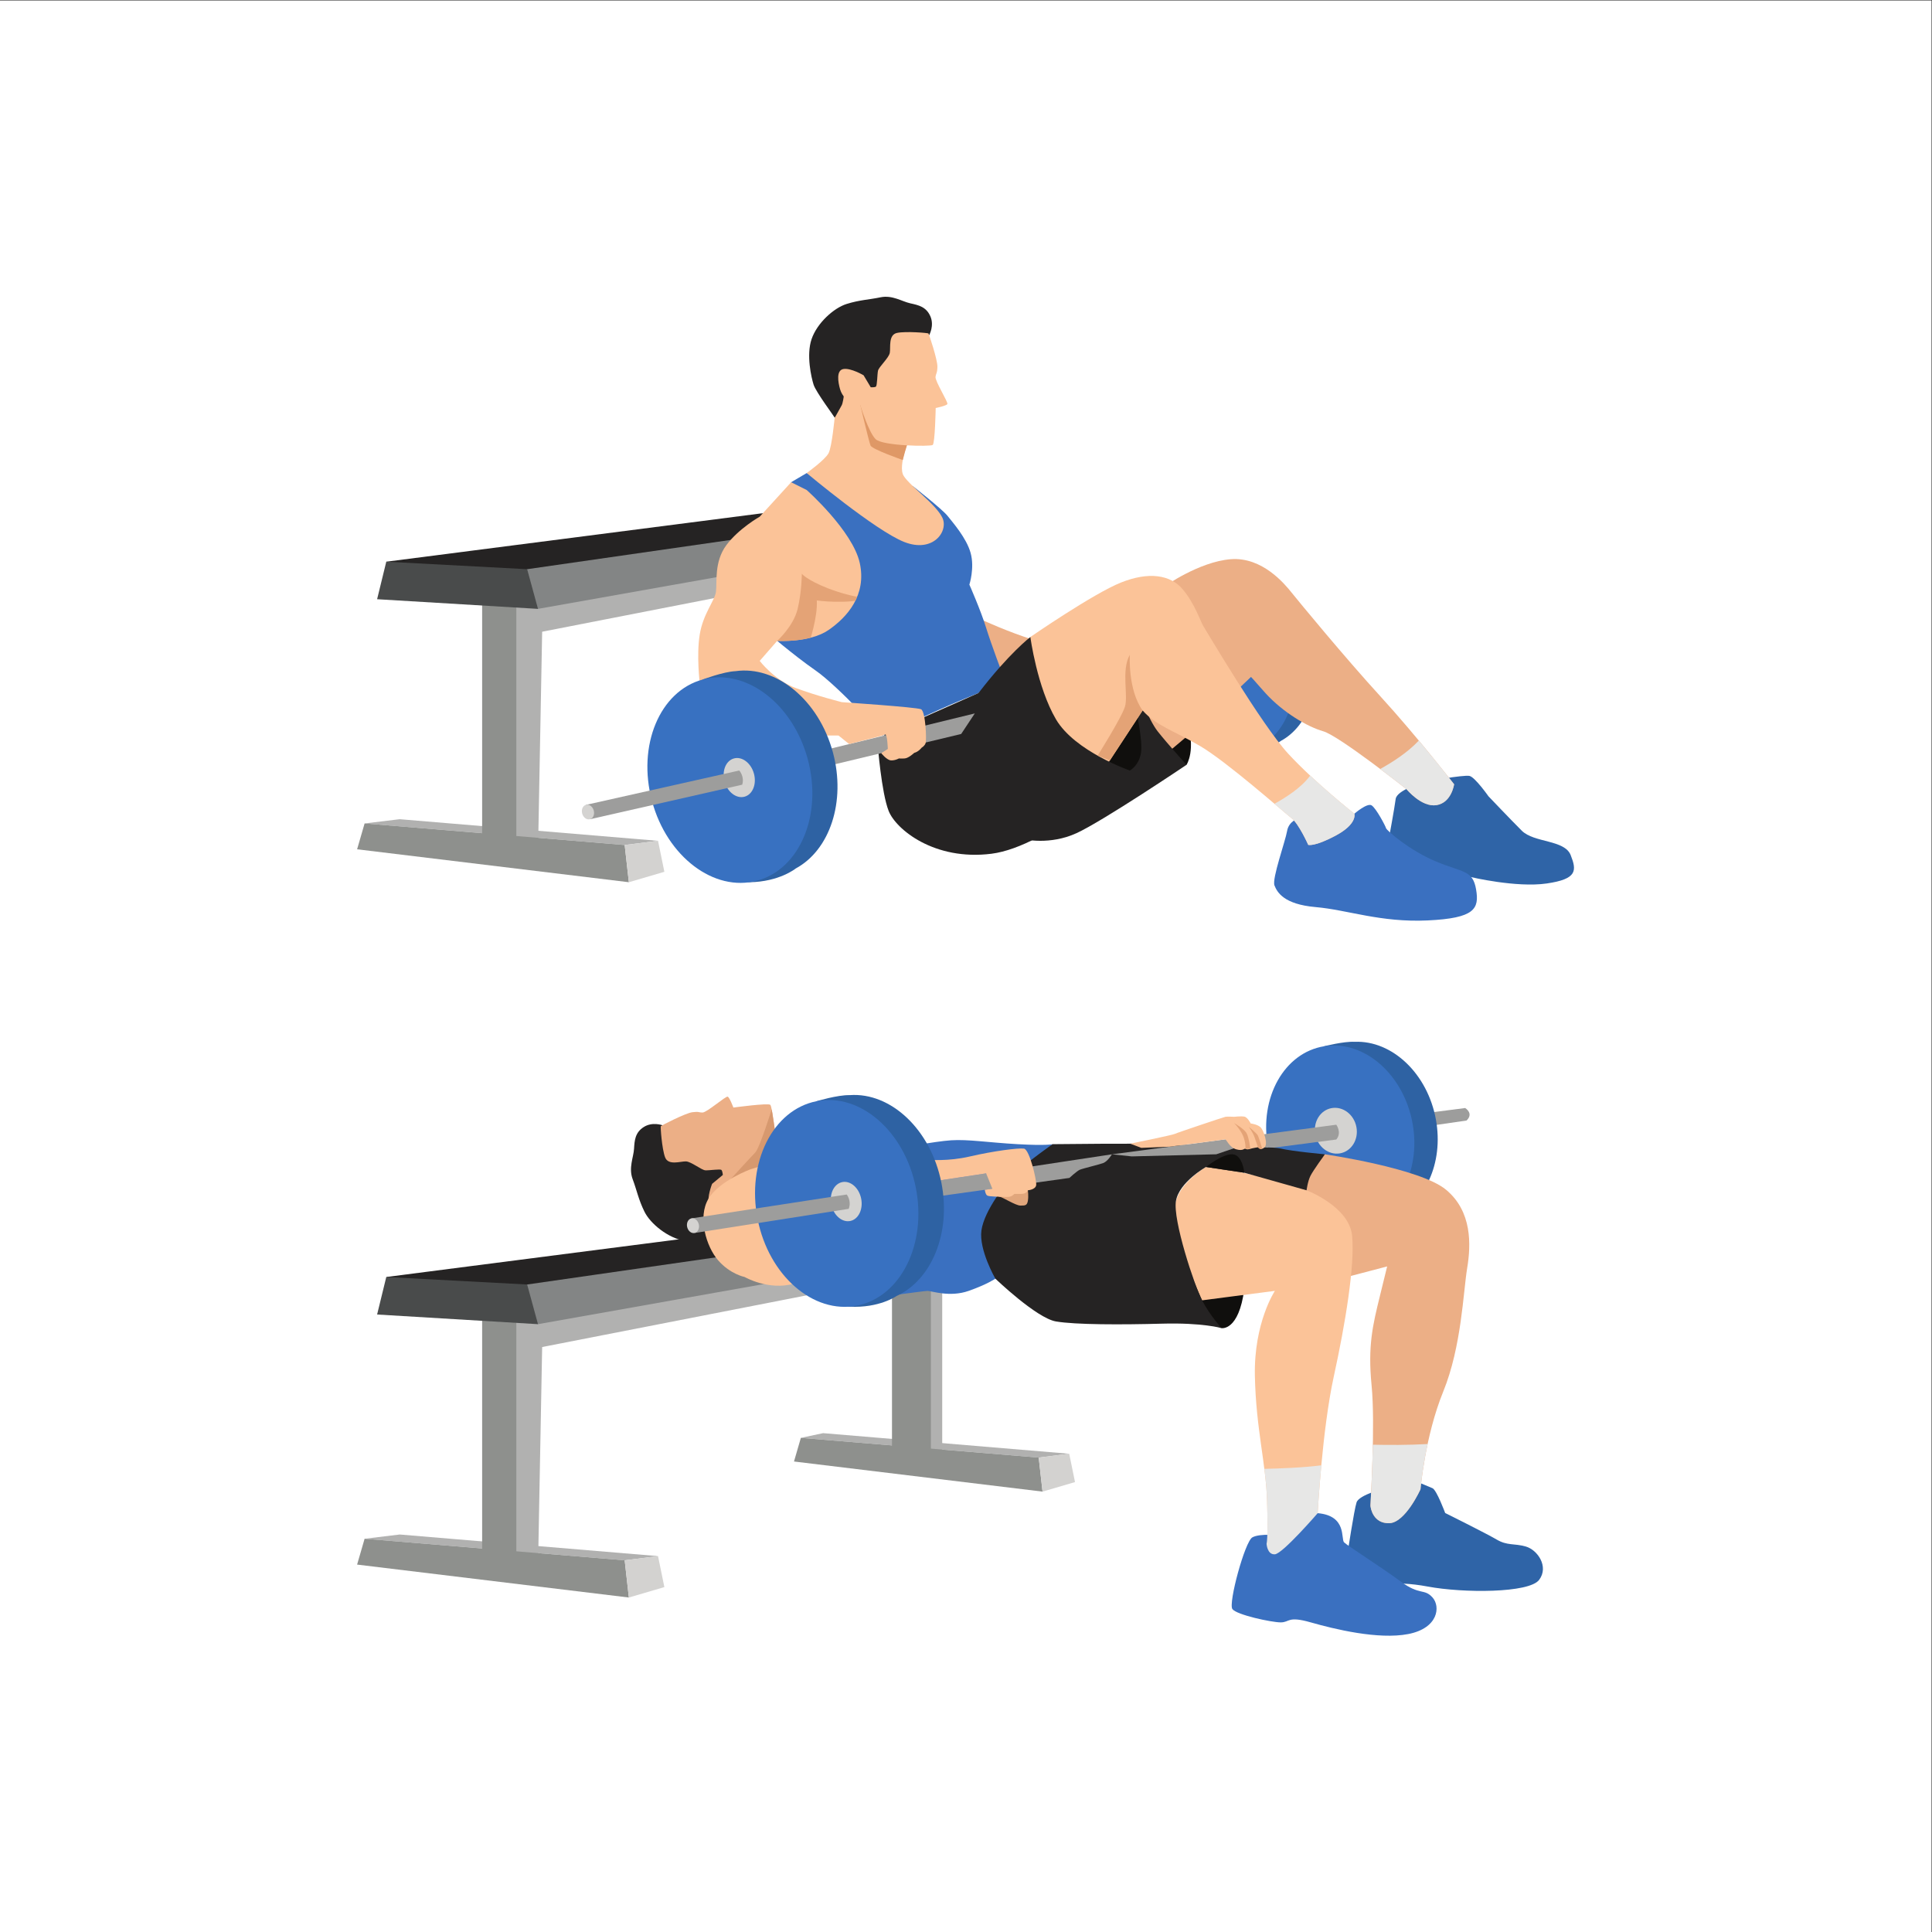 <?xml version="1.0" encoding="UTF-8" standalone="no"?>
<svg
   xmlns:dc="http://purl.org/dc/elements/1.1/"
   xmlns:cc="http://creativecommons.org/ns#"
   xmlns:rdf="http://www.w3.org/1999/02/22-rdf-syntax-ns#"
   xmlns:svg="http://www.w3.org/2000/svg"
   xmlns="http://www.w3.org/2000/svg"
   viewBox="0 0 2666.667 2666.667"
   height="2666.667"
   width="2666.667"
   xml:space="preserve"
   id="svg2"
   version="1.1"><rect x="0" y="0" width="2666.667" height="2666.667" fill="#333333" stroke="none"/><defs
     id="defs6"><clipPath
       id="clipPath104"
       clipPathUnits="userSpaceOnUse"><path
         id="path102"
         d="m 8352.88,14931.1 c 0,0 476.17,-422.9 549.54,-755.2 73.37,-332.3 -129.48,-561.1 -323.68,-694.8 -194.21,-133.8 -531.26,-111.9 -531.26,-111.9 l -181.02,-207.5 c 0,0 151.23,-198.5 371.33,-280.5 220.11,-82 479.05,-146.8 479.05,-146.8 l -34.53,-345.2 h -371.15 l -1065.99,548.1 c 0,0 -34.53,280.5 0,496.3 34.53,215.8 155.37,349.6 168.32,444.5 12.95,95 -21.58,309 107.89,482.5 129.47,173.5 345.08,294.3 345.08,294.3 l 325.3,356.8 z" /></clipPath></defs><g
     transform="matrix(1.333,0,0,-1.333,0,2666.667)"
     id="g10"><g
       transform="scale(0.1)"
       id="g12"><g
         transform="scale(1.227)"
         id="g14"><path
           id="path16"
           style="fill:#ffffff;fill-opacity:1;fill-rule:nonzero;stroke:none"
           d="M 16300,0 H 0 V 16300 H 16300 V 0" /></g><path
         id="path18"
         style="fill:#b1b1b0;fill-opacity:1;fill-rule:nonzero;stroke:none"
         d="m 3775.32,11478.6 363.47,43.9 2674.81,-223.8 -345.26,-43.4 -2693.02,223.3" /><path
         id="path20"
         style="fill:#b1b1b0;fill-opacity:1;fill-rule:nonzero;stroke:none"
         d="m 5570.66,11174.3 43.16,2289.5 2209.66,431.6 c 0,0 77.17,404.5 -211.72,418 -288.9,13.5 -1596.58,-230.8 -1859.84,-271.8 -263.25,-41 -483.36,-4.5 -509.25,-97 -25.9,-92.4 -73.37,-636.4 -73.37,-636.4 V 11154 l 401.36,20.3" /><path
         id="path22"
         style="fill:#8e908d;fill-opacity:1;fill-rule:nonzero;stroke:none"
         d="m 5346.25,11081.5 h -353.9 v 2813.9 h 353.9 v -2813.9" /><path
         id="path24"
         style="fill:#252323;fill-opacity:1;fill-rule:nonzero;stroke:none"
         d="m 3999.74,14188.8 4220.79,543.8 -354.07,-372 c 0,0 -1975.64,-371.9 -2295.8,-361.7 -320.15,10.3 -983.99,-26.3 -1096.19,-0.2 -112.21,26.1 -474.73,190.1 -474.73,190.1" /><path
         id="path26"
         style="fill:#838585;fill-opacity:1;fill-rule:nonzero;stroke:none"
         d="m 5104.57,13944.6 c 25.89,2.6 353.89,166.6 353.89,166.6 l 2459.97,353.8 -302.1,-401.3 -2045.67,-363.3 -466.09,244.2" /><path
         id="path28"
         style="fill:#494b4b;fill-opacity:1;fill-rule:nonzero;stroke:none"
         d="m 3999.74,14188.8 -94.95,-388.4 1665.87,-100 -112.2,410.8 -1458.72,77.6" /><path
         id="path30"
         style="fill:#8e908d;fill-opacity:1;fill-rule:nonzero;stroke:none"
         d="m 3775.32,11478.6 -77.69,-267.6 2813.87,-341 -43.16,385.3 -2693.02,223.3" /><path
         id="path32"
         style="fill:#d3d2d0;fill-opacity:1;fill-rule:nonzero;stroke:none"
         d="m 6468.34,11255.3 345.26,43.4 65.63,-320.8 -367.73,-107.9 -43.16,385.3" /><g
         transform="scale(1.002)"
         id="g34"><path
           id="path36"
           style="fill:#2f64a7;fill-opacity:1;fill-rule:nonzero;stroke:none"
           d="m 14715.4,11886 c -23,-11.5 -281.4,-86.1 -292.8,-178 -11.5,-91.8 -68.9,-401.8 -68.9,-401.8 0,0 224.2,-310.1 287.3,-344.5 62.9,-34.5 554.6,-59.2 554.6,-59.2 0,0 472.8,-113.1 788.6,-67.1 315.8,45.9 310.1,133.2 246.9,293.4 -63.2,160.1 -378.9,125.7 -505.2,252 -126.3,126.3 -344.5,355.9 -344.5,355.9 0,0 -137.8,196.1 -195.2,210 -57.4,14 -470.8,-60.7 -470.8,-60.7" /></g><path
         id="path38"
         style="fill:#3a70c0;fill-opacity:1;fill-rule:nonzero;stroke:none"
         d="m 13448.3,11533.2 c 0,0 -103.5,-28.8 -120.8,-132.3 -17.3,-103.6 -158.4,-494.9 -131,-564 27.4,-69 94.6,-195.6 426.4,-224.4 331.8,-28.7 671.3,-161.1 1160.4,-138.1 489.2,23 535.2,120.9 500.7,322.3 -34.6,201.4 -138.1,172.6 -414.4,287.7 -276.2,115.1 -512.1,322.2 -517.8,345.2 -5.8,23.1 -103.6,208.1 -149.7,236.4 -46,28.3 -178.3,-86.7 -178.3,-86.7 l -575.5,-46.1" /><path
         id="path40"
         style="fill:#2e62a3;fill-opacity:1;fill-rule:nonzero;stroke:none"
         d="m 13583.1,13335.8 c -121.8,451.3 -488.3,750.2 -840.5,700.3 -0.1,0 -0.2,0.1 -0.3,0.1 -104.7,-4.8 -282.5,-72 -282.5,-72 l -324.7,-514.6 c 0,0 24.1,-62.8 64.3,-160.1 -1.9,-102.3 10.6,-209 39.5,-316.3 74.1,-274.5 238.8,-492.5 435.6,-610.1 69.2,-91.2 135.1,-149.3 190.7,-148.5 255.2,3.6 396.3,117.8 396.3,117.8 0,0 0.2,0.2 0.3,0.4 293.9,158 436.3,576.6 321.3,1003" /><path
         id="path42"
         style="fill:#3871c1;fill-opacity:1;fill-rule:nonzero;stroke:none"
         d="m 13366.1,13277.2 c 129.3,-479.5 -66.7,-949.4 -437.9,-1049.5 -371.1,-100.2 -776.9,207.4 -906.3,686.9 -129.3,479.6 66.7,949.5 437.9,1049.6 371.1,100.2 776.9,-207.4 906.3,-687" /><path
         id="path44"
         style="fill:#100f0d;fill-opacity:1;fill-rule:nonzero;stroke:none"
         d="m 12286,12085.6 c 0,0 103.5,152.5 0,471.9 -103.6,319.4 -467.8,504.4 -467.8,504.4 0,0 -411.1,-158.5 -385.4,-444 25.7,-285.5 115.1,-405.7 143.2,-440.2 28.1,-34.5 710,-92.1 710,-92.1" /><path
         id="path46"
         style="fill:#ecaf86;fill-opacity:1;fill-rule:nonzero;stroke:none"
         d="m 13196.5,13225 -798.3,-753.8 -345.7,590.7 466.5,624 c 0,0 284.8,242.5 440.2,62 155.4,-180.5 237.3,-522.9 237.3,-522.9" /><path
         id="path48"
         style="fill:#ecaf86;fill-opacity:1;fill-rule:nonzero;stroke:none"
         d="m 12070.2,12195 328,276.2 -328,319.3 -252,-30.2 c 0,0 -171.6,-141.5 -88.9,-267.5 82.6,-126 340.9,-297.8 340.9,-297.8" /><path
         id="path50"
         style="fill:#252323;fill-opacity:1;fill-rule:nonzero;stroke:none"
         d="m 10444.6,11533.2 c 17.2,-11.5 161.1,-218.6 161.1,-218.6 0,0 264.7,-63.3 540.9,63.3 276.2,126.5 1139.4,707.7 1139.4,707.7 0,0 -201.4,222.8 -299.3,347.3 -97.8,124.6 -212.9,441.1 -212.9,441.1 0,0 -218.6,-189.9 -500.6,-356.8 -282,-166.9 -552.4,-454.6 -627.2,-581.2 -74.8,-126.6 -201.4,-402.8 -201.4,-402.8" /><path
         id="path52"
         style="fill:#ecaf86;fill-opacity:1;fill-rule:nonzero;stroke:none"
         d="m 12052.5,13929.9 c 0,0 362.9,258.9 690.9,284.8 328,25.9 561.1,-258.9 630.1,-345.2 69.1,-86.3 552.4,-673.3 923.6,-1079 371.2,-405.6 759.6,-906.3 759.6,-906.3 0,0 -25.9,-189.9 -181.3,-215.8 -155.4,-25.8 -310.7,164 -310.7,164 0,0 -699.2,553.6 -863.2,600.5 -164,46.9 -414.3,193.6 -595.6,392.2 -181.2,198.5 -276.2,353.3 -612.8,483.1 -336.6,129.7 -440.6,621.7 -440.6,621.7" /><path
         id="path54"
         style="fill:#ecaf86;fill-opacity:1;fill-rule:nonzero;stroke:none"
         d="m 9955.46,13685.9 c 0,0 664.64,-334.8 1061.64,-377.7 397.1,-42.9 189.9,-595.3 -250.3,-573.8 -440.2,21.6 -1004.4,132.8 -994.19,327.5 10.22,194.7 182.85,624 182.85,624" /><path
         id="path56"
         style="fill:#100f0d;fill-opacity:1;fill-rule:nonzero;stroke:none"
         d="m 11699,12026.7 c 0,0 92.1,47.4 115.1,179.8 23,132.3 -57.5,477.6 -57.5,477.6 0,0 -351.1,-225.9 -391.3,-328.7 -40.3,-102.9 -34.6,-126.4 -23.1,-224 11.6,-97.6 97.9,-212.6 115.1,-183.9 17.3,28.8 241.7,79.2 241.7,79.2" /><path
         id="path58"
         style="fill:#3a70c0;fill-opacity:1;fill-rule:nonzero;stroke:none"
         d="m 8485.23,15080.8 -132.35,25.9 -161.12,-95 c 0,0 -320.8,-961 -325.12,-973.9 -4.32,-13 69.05,-574 69.05,-574 0,0 267.58,-233.1 509.26,-401.4 241.68,-168.3 694.84,-673.2 694.84,-673.2 0,0 595.57,276.2 794.09,358.2 198.52,82 198.52,82 198.52,82 l 250.3,189.9 c 0,0 -116.5,306.4 -172.6,487.6 -56.1,181.3 -172.6,444.6 -172.6,444.6 0,0 56.1,172.6 12.9,328 -43.2,155.3 -184.72,315 -239.09,384.1 -54.38,69 -359.1,307.7 -359.1,307.7 l -966.98,109.5" /><path
         id="path60"
         style="fill:#fbc398;fill-opacity:1;fill-rule:nonzero;stroke:none"
         d="m 10669,13409.1 c 0,0 650.2,448.9 938,564 287.7,115 512.1,80.5 638.7,-69.1 126.6,-149.6 189.9,-345.3 212.9,-379.8 23,-34.5 604.2,-1024.3 880.4,-1323.5 276.2,-299.2 684.8,-621.4 684.8,-621.4 0,0 34.5,-103.6 -189.9,-224.5 -224.4,-120.8 -287.7,-97.8 -287.7,-97.8 0,0 -97.9,218.6 -172.7,276.2 -74.8,57.6 -673.2,587.6 -949.4,748.4 -276.2,160.8 -452.5,209.1 -592.7,366.8 l -425.9,-649.1 c 0,0 -794,23 -840.1,247.5 -46,224.4 0,719.2 0,719.2 l 103.6,443.1" /><path
         id="path62"
         style="fill:#252323;fill-opacity:1;fill-rule:nonzero;stroke:none"
         d="m 9088.52,12292.8 c 0,0 38.32,-494.9 113.12,-684.8 74.81,-189.9 471.86,-517.9 1064.56,-443.1 592.7,74.9 1432.8,861.8 1432.8,861.8 0,0 -569.7,197 -765.3,530.8 -195.7,333.7 -264.7,851.6 -264.7,851.6 0,0 -221.5,-169.7 -536.6,-579.7 l -968.64,-429.1 -75.24,-107.5" /><path
         id="path64"
         style="fill:#fbc398;fill-opacity:1;fill-rule:nonzero;stroke:none"
         d="m 8642.54,15680.7 c 0,0 -27.84,-297.8 -62.36,-366.9 -34.53,-69 -227.3,-207.1 -227.3,-207.1 0,0 710.66,-595.6 1009.88,-713.6 299.23,-117.9 463.23,112.2 394.17,253.2 -69.05,141 -333.75,325.1 -399.92,431.6 -66.18,106.4 71.93,417.2 71.93,417.2 0,0 -359.65,552.4 -466.1,538 -106.46,-14.4 -302.1,-2.9 -322.24,-34.5 -20.15,-31.7 1.94,-317.9 1.94,-317.9" /><path
         id="path66"
         style="fill:#9d9d9c;fill-opacity:1;fill-rule:nonzero;stroke:none"
         d="m 8588.61,12250.5 1504.99,367.4 -141.02,-212.9 -1332.13,-319.4 -31.84,164.9" /><path
         id="path68"
         style="fill:#fbc398;fill-opacity:1;fill-rule:nonzero;stroke:none"
         d="m 8352.88,14931.1 c 0,0 476.17,-422.9 549.54,-755.2 73.37,-332.3 -129.48,-561.1 -323.68,-694.8 -194.21,-133.8 -531.26,-111.9 -531.26,-111.9 l -181.02,-207.5 c 0,0 151.23,-198.5 371.33,-280.5 220.11,-82 479.05,-146.8 479.05,-146.8 l -34.53,-345.2 h -371.15 l -1065.99,548.1 c 0,0 -34.53,280.5 0,496.3 34.53,215.8 155.37,349.6 168.32,444.5 12.95,95 -21.58,309 107.89,482.5 129.47,173.5 345.08,294.3 345.08,294.3 l 325.3,356.8 161.12,-80.6" /><path
         id="path70"
         style="fill:#fbc398;fill-opacity:1;fill-rule:nonzero;stroke:none"
         d="m 8716.84,12734.4 c 0,0 772.52,-51.8 819.99,-73.3 47.48,-21.6 58.98,-319.4 47.48,-351 -11.51,-31.7 -40.29,-46.1 -40.29,-46.1 0,0 -31.64,-43.1 -77.68,-54.6 0,0 -57.54,-54.7 -97.82,-57.6 -40.28,-2.9 -60.42,0 -60.42,0 0,0 -40.28,-23 -83.44,-20.1 -43.16,2.9 -100.08,74.8 -100.08,74.8 l 68.43,43.1 c 0,0 -5.27,161.8 -29.25,150.7 -23.97,-11.1 -23.97,-11.1 -23.97,-11.1 l -346.77,-88.8 -110.71,88.8 c 0,0 -113.64,153.9 -90.63,199.9 23.02,46.1 125.16,145.3 125.16,145.3" /><path
         id="path72"
         style="fill:#2e62a3;fill-opacity:1;fill-rule:nonzero;stroke:none"
         d="m 8624.15,12215.2 c -146.05,541.4 -585.81,900 -1008.27,840.2 -0.14,0 -0.31,0 -0.45,0 -125.64,-5.7 -338.92,-86.3 -338.92,-86.3 l -389.54,-617.3 c 0,0 28.93,-75.5 77.17,-192.1 -2.35,-122.8 12.7,-250.8 47.42,-379.5 88.84,-329.3 286.4,-590.8 522.56,-731.9 82.99,-109.5 162.1,-179.2 228.73,-178.3 306.21,4.4 475.53,141.4 475.53,141.4 0,0 0.15,0.2 0.34,0.5 352.6,189.5 523.43,691.7 385.43,1203.3" /><path
         id="path74"
         style="fill:#3871c1;fill-opacity:1;fill-rule:nonzero;stroke:none"
         d="m 8363.81,12144.9 c 155.19,-575.3 -79.99,-1139 -525.29,-1259.2 -445.3,-120.1 -932.1,248.9 -1087.3,824.2 -155.19,575.4 79.98,1139.1 525.29,1259.2 445.3,120.2 932.1,-248.8 1087.3,-824.2" /><path
         id="path76"
         style="fill:#d4d3d1;fill-opacity:1;fill-rule:nonzero;stroke:none"
         d="m 7806.2,11996.3 c 30.73,-109.4 -12.25,-217.1 -96,-240.6 -83.75,-23.5 -176.56,46 -207.29,155.3 -30.73,109.3 12.25,217 96,240.5 83.75,23.6 176.56,-45.9 207.29,-155.2" /><path
         id="path78"
         style="fill:#9d9d9c;fill-opacity:1;fill-rule:nonzero;stroke:none"
         d="m 6066.32,11670.8 1588.24,355.9 c 0,0 56.71,-60.5 30.82,-146.8 l -1575.18,-357.4 -43.88,148.3" /><path
         id="path80"
         style="fill:#d4d3d1;fill-opacity:1;fill-rule:nonzero;stroke:none"
         d="m 6147.58,11614.2 c 12.11,-41 -4.63,-82 -37.38,-91.7 -32.76,-9.7 -69.15,15.6 -81.26,56.6 -12.11,40.9 4.62,82 37.38,91.7 32.76,9.7 69.14,-15.7 81.26,-56.6" /><path
         id="path82"
         style="fill:#e4a376;fill-opacity:1;fill-rule:nonzero;stroke:none"
         d="m 11699,13225 c 0,0 -23,-361.1 132.4,-576.6 l -339.2,-517 -126.9,49.1 c 0,0 243.1,385.5 281.9,503.6 38.9,118.1 -40.2,379.8 51.8,540.9" /><path
         id="path84"
         style="fill:#e7e7e6;fill-opacity:1;fill-rule:nonzero;stroke:none"
         d="m 14023.8,11579.3 c 0,0 -227.4,179.3 -457.5,394.6 -95.8,-130.5 -259.9,-230.6 -369.8,-291.6 89.3,-75.7 155.3,-132.4 177,-149.1 74.8,-57.6 172.7,-276.2 172.7,-276.2 0,0 63.3,-23 287.7,97.8 224.4,120.9 189.9,224.5 189.9,224.5" /><path
         id="path86"
         style="fill:#e7e7e6;fill-opacity:1;fill-rule:nonzero;stroke:none"
         d="m 14691.2,12336.7 c -119.1,-128.1 -289.9,-233.7 -399.5,-294 152.5,-114.9 273,-210.3 273,-210.3 0,0 155.3,-189.8 310.7,-164 155.4,25.9 181.3,215.8 181.3,215.8 0,0 -156.4,201.6 -365.5,452.5" /><path
         id="path88"
         style="fill:#df9866;fill-opacity:1;fill-rule:nonzero;stroke:none"
         d="m 8906.49,15818.9 c 0,0 90.84,-388.8 107.68,-427.7 16.84,-38.8 333.6,-149.5 333.6,-149.5 0,0 38.13,151 67.74,221.2 29.62,70.2 -287.7,480.6 -290.93,491.9 -3.21,11.3 -218.09,-135.9 -218.09,-135.9" /><g
         transform="scale(1.04)"
         id="g90"><path
           id="path92"
           style="fill:#252323;fill-opacity:1;fill-rule:nonzero;stroke:none"
           d="m 8438.46,15321.9 c 0.74,-9.4 -37.35,-30.7 -37.35,-30.7 0,0 -9.54,-71.4 -21.23,-91.3 -11.69,-19.8 -69.25,-127.8 -69.69,-122.2 -0.44,5.7 -186.94,255.4 -209.66,327.5 -22.71,72.1 -74.23,294 -20.47,453.2 53.77,159.2 219.88,310.5 349.25,350.9 129.38,40.5 220.16,42 337.54,66.3 117.39,24.4 213.49,-41.9 296.34,-60 82.85,-18.1 158.02,-34.9 199.45,-128.2 41.41,-93.4 -10.56,-186.5 -10.56,-186.5 l -415.23,-628.4 c 0,0 -194.43,-96.1 -211.46,-72.2 -17.03,23.9 -186.93,121.6 -186.93,121.6" /></g><g
         transform="scale(1.017)"
         id="g94"><path
           id="path96"
           style="fill:#fbc398;fill-opacity:1;fill-rule:nonzero;stroke:none"
           d="m 8792.55,15849.7 c 0,0 -127.24,75.2 -203.81,64 -76.58,-11.2 -56.63,-133.5 -35.39,-206.7 21.24,-73.2 82.12,-125.2 114.12,-138.2 32,-12.9 89.06,-16.2 89.06,-16.2 0,0 86.93,-284.9 159.49,-354.1 72.55,-69.1 556.47,-75.6 580.28,-58.3 23.8,17.4 30.46,376.1 30.46,376.1 0,0 108.62,22.1 118.81,40.3 10.19,18.3 -126.82,234 -120.52,277.1 6.3,43.1 16.96,30.4 19.07,102.2 2.1,71.8 -86.27,334 -90.57,339.5 -4.31,5.4 -228.48,24.6 -319.93,5.8 -91.46,-18.8 -64.12,-150.3 -74.27,-203.3 -10.14,-53.1 -111.55,-142.4 -120.06,-181.8 -8.53,-39.4 -7.3,-153.5 -22.1,-162.4 -14.78,-8.9 -51.8,-6 -51.8,-6 l -72.84,122" /></g><g
         id="g98"><g
           clip-path="url(#clipPath104)"
           id="g100"><path
             id="path106"
             style="fill:#e4a376;fill-opacity:1;fill-rule:nonzero;stroke:none"
             d="m 8980.1,13809.1 c 0,0 -185.58,17.2 -405.68,103.5 -220.1,86.3 -271.89,151.1 -271.89,151.1 0,0 0,-182.7 -43.16,-363.3 -43.15,-180.5 -211.89,-331.2 -211.89,-331.2 0,0 190.31,-56.5 203.26,-60.8 12.95,-4.3 129.47,47.5 129.47,47.5 0,0 86.79,251.3 77.69,431.6 0,0 306.41,-43.2 522.2,21.6" /></g></g><path
         id="path108"
         style="fill:#9d9d9c;fill-opacity:1;fill-rule:nonzero;stroke:none"
         d="m 13836.7,8359 1334.5,172.9 c 0,0 92.3,-54.6 14.2,-129.5 l -1431.6,-207.4 82.9,164" /><path
         id="path110"
         style="fill:#2e62a3;fill-opacity:1;fill-rule:nonzero;stroke:none"
         d="m 14868.6,8410.7 c -86.3,478 -454.1,823.1 -842,806.9 -0.1,0 -0.3,0.1 -0.4,0.1 -114.3,5.5 -314.4,-46 -314.4,-46 L 13306.3,8673 c 0,0 19.8,-67.3 53.6,-171.7 -12.6,-105.4 -9.9,-216.9 10.6,-330.5 52.5,-290.7 209.2,-532.1 411.1,-673.2 65.9,-101.1 131.6,-167.6 192.1,-172.4 277.8,-21.8 442.8,82 442.8,82 0,0 0.2,0.2 0.4,0.5 335.6,133.6 533.1,551.4 451.7,1003" /><path
         id="path112"
         style="fill:#3871c1;fill-opacity:1;fill-rule:nonzero;stroke:none"
         d="m 14626.7,8372 c 91.6,-507.9 -169.5,-973.3 -583.1,-1039.6 -413.7,-66.2 -823.3,291.8 -914.9,799.7 -91.6,507.9 169.4,973.3 583.1,1039.6 413.7,66.2 823.3,-291.8 914.9,-799.7" /><path
         id="path114"
         style="fill:#d4d3d1;fill-opacity:1;fill-rule:nonzero;stroke:none"
         d="m 14045.1,8334.6 c 24.2,-129.3 -51.5,-251.1 -169.1,-271.9 -117.6,-20.9 -232.5,67.1 -256.6,196.4 -24.2,129.3 51.5,251.1 169.1,272 117.6,20.8 232.5,-67.1 256.6,-196.5" /><path
         id="path116"
         style="fill:#b1b1b0;fill-opacity:1;fill-rule:nonzero;stroke:none"
         d="m 9756.23,4923.7 h -402.81 v 2134.7 h 402.81 V 4923.7" /><path
         id="path118"
         style="fill:#b1b1b0;fill-opacity:1;fill-rule:nonzero;stroke:none"
         d="m 11071.2,4952.1 -2548.57,213.3 -230.13,-48.9 2462.9,-204.2 315.8,39.8" /><path
         id="path120"
         style="fill:#8e908d;fill-opacity:1;fill-rule:nonzero;stroke:none"
         d="m 8292.5,5116.5 -71.05,-244.7 2573.45,-311.8 -39.5,352.3 -2462.9,204.2" /><path
         id="path122"
         style="fill:#d3d2d0;fill-opacity:1;fill-rule:nonzero;stroke:none"
         d="m 10755.4,4912.3 315.8,39.8 60,-293.4 -336.3,-98.7 -39.5,352.3" /><path
         id="path124"
         style="fill:#8e908d;fill-opacity:1;fill-rule:nonzero;stroke:none"
         d="m 9638.97,4923.7 h -402.8 v 2134.7 h 402.8 V 4923.7" /><path
         id="path126"
         style="fill:#252323;fill-opacity:1;fill-rule:nonzero;stroke:none"
         d="M 3999.74,6782.2 8220.53,7326 7866.46,6954 c 0,0 -1975.64,-371.9 -2295.8,-361.7 -320.15,10.3 -983.99,-26.3 -1096.19,-0.2 -112.21,26.1 -474.73,190.1 -474.73,190.1" /><path
         id="path128"
         style="fill:#b1b1b0;fill-opacity:1;fill-rule:nonzero;stroke:none"
         d="m 5570.66,3767.7 43.16,2289.5 3426.79,669.3 c 0,0 -1139.96,166.8 -1428.85,180.3 -288.9,13.5 -1596.58,-230.9 -1859.84,-271.8 -263.25,-41.1 -483.36,-4.5 -509.25,-97 -25.9,-92.4 -73.37,-636.4 -73.37,-636.4 V 3747.4 l 401.36,20.3" /><path
         id="path130"
         style="fill:#838585;fill-opacity:1;fill-rule:nonzero;stroke:none"
         d="m 5104.57,6538 c 25.89,2.5 353.89,166.6 353.89,166.6 l 2459.97,353.8 545.52,-250.8 -2893.29,-513.8 -466.09,244.2" /><path
         id="path132"
         style="fill:#b1b1b0;fill-opacity:1;fill-rule:nonzero;stroke:none"
         d="m 3775.32,4071.9 363.47,44 2674.81,-223.8 -345.26,-43.4 -2693.02,223.2" /><path
         id="path134"
         style="fill:#8e908d;fill-opacity:1;fill-rule:nonzero;stroke:none"
         d="m 5346.25,3674.9 h -353.9 v 2813.9 h 353.9 V 3674.9" /><path
         id="path136"
         style="fill:#494b4b;fill-opacity:1;fill-rule:nonzero;stroke:none"
         d="m 3999.74,6782.2 -94.95,-388.4 1665.87,-100 -112.2,410.8 -1458.72,77.6" /><path
         id="path138"
         style="fill:#8e908d;fill-opacity:1;fill-rule:nonzero;stroke:none"
         d="m 3775.32,4071.9 -77.69,-267.5 2813.87,-341 -43.16,385.3 -2693.02,223.2" /><path
         id="path140"
         style="fill:#d3d2d0;fill-opacity:1;fill-rule:nonzero;stroke:none"
         d="m 6468.34,3848.7 345.26,43.4 65.63,-320.8 -367.73,-107.9 -43.16,385.3" /><path
         id="path142"
         style="fill:#2f64a7;fill-opacity:1;fill-rule:nonzero;stroke:none"
         d="m 14340.3,4595.7 c 0,0 -267.6,-69.1 -293.5,-146.7 -25.9,-77.7 -95,-538.3 -95,-538.3 0,0 250.3,-333.5 284.9,-333.5 34.5,0 176.4,69 545.7,0 369.2,-69.1 1051.1,-69.1 1154.7,69 103.6,138.1 -17.3,310.8 -138.1,345.3 -120.9,34.5 -189.9,6.4 -302.1,72.3 -112.2,65.8 -532.8,274.7 -532.8,274.7 0,0 -88.7,239.9 -131.9,257.2 -43.1,17.3 -310.7,129.5 -310.7,129.5 l -181.2,-129.5" /><path
         id="path144"
         style="fill:#100f0d;fill-opacity:1;fill-rule:nonzero;stroke:none"
         d="m 12648.5,6252.9 c 0,0 178.4,-34.5 235.9,405.7 57.6,440.2 -279.1,466.1 -520.8,353.9 -241.6,-112.2 -440.2,-155.4 -474.7,-233 -34.5,-77.7 -267.6,-25.9 0,-181.3 267.6,-155.4 759.6,-345.3 759.6,-345.3" /><path
         id="path146"
         style="fill:#ecaf86;fill-opacity:1;fill-rule:nonzero;stroke:none"
         d="m 13718.8,8052.6 c 0,0 984,-142.4 1254.4,-366.8 270.5,-224.5 259,-569.7 218.7,-811.4 -40.3,-241.7 -57.6,-811.4 -247.4,-1277.4 -189.9,-466.2 -236,-1012.8 -236,-1012.8 0,0 -155.3,-345.3 -322.2,-351 -166.9,-5.8 -195.7,155.3 -195.7,184.1 0,28.8 51.8,834.4 11.5,1242.9 -40.2,408.6 11.6,621.5 86.4,926.5 74.8,305 74.8,305 74.8,305 l -460.4,-120.9 c 0,0 -863.1,260.4 -719.3,717.2 143.9,456.7 86.4,433.4 86.4,433.4 l 448.8,131.2" /><path
         id="path148"
         style="fill:#fbc398;fill-opacity:1;fill-rule:nonzero;stroke:none"
         d="m 12447.1,6540.7 753.8,97.8 c 0,0 -218.7,-328 -207.2,-880.4 11.5,-552.4 115.1,-903.5 126.6,-1300.5 11.5,-397.1 -5.7,-437.3 -5.7,-437.3 0,0 5.7,-115.1 86.3,-109.4 80.6,5.8 443.1,425.9 443.1,425.9 0,0 46,863.1 166.8,1415.5 120.9,552.4 218.7,1150.2 189.9,1455.5 -28.7,305.3 -471.8,472.2 -471.8,472.2 0,0 -569.7,200.8 -1041.5,241.4 0,0 -250.1,-143.2 -310.8,-351 -80.5,-275.9 270.5,-1029.7 270.5,-1029.7" /><path
         id="path150"
         style="fill:#252323;fill-opacity:1;fill-rule:nonzero;stroke:none"
         d="m 10899.2,8157.6 c 0,0 1001.2,11.5 1087.5,0 86.3,-11.5 1145.1,-14.5 1271.7,-44.7 126.6,-30.1 460.4,-60.3 460.4,-60.3 0,0 -120.9,-165.4 -149.6,-223 -28.8,-57.5 -40.3,-149.6 -40.3,-149.6 l -644.5,181.9 -397,59.5 c 0,0 -276.2,-155.6 -310.8,-351 -34.5,-195.4 189.9,-874.4 270.5,-1029.7 80.5,-155.4 201.4,-287.8 201.4,-287.8 0,0 -195.7,57.6 -615.7,46.1 -420.1,-11.5 -897.7,-11.5 -1099.1,23 -201.4,34.5 -627.2,443.1 -627.2,443.1 0,0 -472.37,224.4 -457.74,351 14.63,126.6 118.31,355.5 175.74,454.3 57.5,98.8 314.4,291.5 314.4,291.5 l 560.3,295.7" /><path
         id="path152"
         style="fill:#3a70c0;fill-opacity:1;fill-rule:nonzero;stroke:none"
         d="m 8798.35,6540.7 c 81.05,0 765.82,97.8 806.09,97.8 40.29,0 230.18,-69.1 425.86,0 195.6,69 276.2,126.6 276.2,126.6 0,0 -172.7,299.2 -143.9,500.6 28.8,201.4 247.4,489.1 368.3,604.2 120.8,115.1 368.3,287.7 368.3,287.7 0,0 -57.6,-17.2 -362.6,0 -304.9,17.3 -512.6,51.8 -687.84,40.3 -175.26,-11.5 -549.29,-85 -549.29,-85 0,0 -103.58,-169 -172.63,-476.5 C 9057.78,7329 8798.35,6540.7 8798.35,6540.7" /><path
         id="path154"
         style="fill:none;stroke:#ed2023;stroke-width:10;stroke-linecap:butt;stroke-linejoin:miter;stroke-miterlimit:10;stroke-dasharray:none;stroke-opacity:1"
         d="m 7677.68,7756.9 240.75,-25.1 v 138.1 z" /><path
         id="path156"
         style="fill:#252323;fill-opacity:1;fill-rule:nonzero;stroke:none"
         d="m 7583.33,7610.1 c 9.55,2.3 37.5,-33.5 37.5,-33.5 0,0 74.97,1.7 97.24,-7.2 22.27,-8.8 142.45,-50.7 136.72,-52.1 -5.74,-1.3 -232.63,-232.9 -303.06,-267.7 -70.43,-34.9 -290.25,-123.3 -462.43,-93.5 -172.19,29.9 -354.2,176.4 -416.44,302.9 -62.25,126.5 -78.25,219.5 -122.05,336.3 -43.79,116.7 8.98,226.1 14.36,314.1 5.37,88 10.65,168 99.93,225.4 89.28,57.5 193.26,19 193.26,19 l 712.18,-326.4 c 0,0 129.79,-184.4 107.94,-205.7 -21.85,-21.4 -95.15,-211.6 -95.15,-211.6" /><path
         id="path158"
         style="fill:#ecaf86;fill-opacity:1;fill-rule:nonzero;stroke:none"
         d="m 7373.42,7746.7 c 0,0 -55.7,-139.6 -32.5,-214.9 23.2,-75.2 143.05,-36 213.3,-3.2 70.25,32.8 113.02,102.1 121.05,136.3 8.05,34.2 2.41,92 2.41,92 0,0 272.75,131.9 330.93,215.6 58.18,83.7 -10.89,571.1 -32.05,592.3 -21.17,21.2 -382.75,-28.1 -382.75,-28.1 0,0 -39.17,105.7 -59.07,113.1 -19.92,7.4 -215.37,-164 -259.66,-164.4 -44.3,-0.4 -33.19,12.3 -105.68,3.2 -72.5,-9.1 -322.21,-138.9 -327.03,-144.1 -4.83,-5.1 10.93,-233.4 44.11,-322.4 33.19,-89 161.03,-41 215.96,-42.9 54.93,-1.9 160.51,-89.9 201.44,-92.3 40.92,-2.4 155.45,16.7 166.71,3.2 11.26,-13.5 14.13,-51.1 14.13,-51.1 l -111.3,-92.3" /><path
         id="path160"
         style="fill:#d7996f;fill-opacity:1;fill-rule:nonzero;stroke:none"
         d="m 7990.52,8518.4 c 0,0 -124.43,-402.1 -171.63,-449 -47.2,-47 -248.26,-268.5 -248.26,-268.5 l 209.95,-93.6 293.21,283.4 c 0,0 -67.28,423.9 -83.27,527.7" /><path
         id="path162"
         style="fill:#e1a67c;fill-opacity:1;fill-rule:nonzero;stroke:none"
         d="m 10350.1,7655.4 c 0,0 -25.3,-41.5 0,-42.2 25.3,-0.8 166.4,-91.4 215.3,-91.4 48.9,0 69.1,-0.5 77.7,48.6 8.6,49.2 0,109.6 0,109.6 l -293,-24.6" /><path
         id="path164"
         style="fill:#fbc398;fill-opacity:1;fill-rule:nonzero;stroke:none"
         d="m 7774.57,7898.7 c 0,0 -324.91,-117.3 -438.66,-306.1 -113.75,-188.8 -24.66,-495.2 100.55,-638.3 125.2,-143.2 274.07,-172.1 274.07,-172.1 0,0 248.18,-143.7 510,-68.9 261.82,74.8 60.42,949.5 48.91,984 -11.51,34.5 -195.65,293.4 -195.65,293.4 l -299.22,-92" /><path
         id="path166"
         style="fill:#9d9d9c;fill-opacity:1;fill-rule:nonzero;stroke:none"
         d="m 8682.31,7563.6 85.07,72.8 2746.02,416.2 c 0,0 -43.1,-73.4 -90.6,-90.6 -47.5,-17.3 -211.5,-56.1 -241.7,-69.1 -30.2,-12.9 -107.9,-84.8 -107.9,-84.8 L 8788.18,7488 l -105.87,75.6" /><path
         id="path168"
         style="fill:#fbc398;fill-opacity:1;fill-rule:nonzero;stroke:none"
         d="m 9610.2,7990.7 c 25.89,10.1 194.21,-15.8 435.9,40.3 241.7,56.1 499.2,89.2 556.7,80.6 57.6,-8.6 132.4,-328 126.6,-376.9 -5.7,-48.9 -86.3,-54.7 -86.3,-54.7 0,0 -11.5,-37.4 -69,-37.4 -57.6,0 -60.5,0 -69.1,0 -8.6,0 -20.1,-34.5 -86.3,-31.6 -66.2,2.8 -175.5,2.8 -195.7,14.4 -20.1,11.5 -25.8,60 -25.8,60 l 78.2,10.9 -64.3,158.9 -528.99,-80.1 -117.94,198.4 46.03,17.2" /><path
         id="path170"
         style="fill:#100f0d;fill-opacity:1;fill-rule:nonzero;stroke:none"
         d="m 12884.4,7861.9 c 0,0 -17.3,183.5 -120.8,190.7 -103.6,7.2 -276.2,-131.2 -276.2,-131.2 l 397,-59.5" /><path
         id="path172"
         style="fill:#9d9d9c;fill-opacity:1;fill-rule:nonzero;stroke:none"
         d="m 11513.4,8052.6 2323.3,306.4 c 0,0 60.5,-82 0,-153.2 l -647.4,-84.2 -347.8,15.2 -247.7,-83.9 -874.6,-21.9 -205.8,21.6" /><path
         id="path174"
         style="fill:#fbc398;fill-opacity:1;fill-rule:nonzero;stroke:none"
         d="m 11703.3,8162.7 c 0,0 434.9,88.4 461.3,101.4 26.4,12.9 503.5,172.6 523.9,176.9 20.4,4.3 89.4,0 89.4,0 0,0 72.7,8.2 106.5,1.9 33.8,-6.2 66.2,-70.9 66.2,-70.9 0,0 69,-8.7 101.4,-38.9 32.4,-30.2 80,-170.9 43.2,-207.4 -36.7,-36.4 -69.1,0 -69.1,0 0,0 -56.1,-8.9 -79.8,-16.2 -23.8,-7.3 -36.7,-7.8 -49.7,0 -12.9,7.8 -21.5,-25.6 -94.9,-5.6 -73.4,19.9 -102.8,105.1 -115.8,103.3 -13.1,-1.7 -575.2,-75.8 -575.2,-75.8 l -293,-11.9 -114.4,43.2" /><path
         id="path176"
         style="fill:#e4a376;fill-opacity:1;fill-rule:nonzero;stroke:none"
         d="m 12777.9,8376.3 c 0,0 36.7,-30.8 79.9,-104.9 43.1,-74.2 38.8,-161.9 38.8,-161.9 h 49.7 c 0,0 -13,115.2 -38.9,161.9 -25.9,46.6 -129.5,104.9 -129.5,104.9" /><path
         id="path178"
         style="fill:#e4a376;fill-opacity:1;fill-rule:nonzero;stroke:none"
         d="m 12931.2,8337.4 c 0,0 43.1,-60.4 58.2,-105.7 15.1,-45.3 36.7,-106 36.7,-106 0,0 17.4,-30.5 43.3,-15.2 0,0 -34.2,119.9 -47.4,141.1 -13.2,21.1 -90.8,85.8 -90.8,85.8" /><path
         id="path180"
         style="fill:#3a70c0;fill-opacity:1;fill-rule:nonzero;stroke:none"
         d="m 13261.3,4086.4 c 0,25.9 -215.8,43.2 -293.5,0 -77.6,-43.1 -250.3,-681.8 -207.1,-742.3 43.1,-60.4 405.7,-138.1 500.6,-138.1 95,0 69.1,69.1 310.8,0 241.6,-69 699.1,-181.2 1009.8,-120.8 310.8,60.4 336.7,284.8 250.3,379.8 -86.3,94.9 -129.4,17.2 -328,164 -198.5,146.7 -552.4,371.1 -586.9,405.6 -34.5,34.6 31.7,276.3 -273.3,302.2 -305,25.8 -382.7,-250.4 -382.7,-250.4" /><path
         id="path182"
         style="fill:#e7e7e6;fill-opacity:1;fill-rule:nonzero;stroke:none"
         d="m 13091.8,4795.8 c 14.2,-112.8 25.2,-223.6 28.5,-338.2 11.5,-397.1 -5.7,-437.3 -5.7,-437.3 0,0 5.7,-115.1 86.3,-109.4 80.6,5.8 443.1,425.8 443.1,425.8 0,0 11.4,213.3 37.6,495.7 -191.3,-24.9 -439.7,-33.5 -589.8,-36.6" /><path
         id="path184"
         style="fill:#e7e7e6;fill-opacity:1;fill-rule:nonzero;stroke:none"
         d="m 14215.3,5045.8 c -6.4,-319.6 -24.7,-611.4 -24.7,-628.5 0,-28.8 28.8,-189.9 195.7,-184.1 166.9,5.7 322.2,351 322.2,351 0,0 17.3,203.9 73.9,468.7 -201.1,-11.8 -414.8,-10.6 -567.1,-7.1" /><path
         id="path186"
         style="fill:#2e62a3;fill-opacity:1;fill-rule:nonzero;stroke:none"
         d="m 9747.52,7758.8 c -109.01,550.1 -523.44,937.7 -948.98,906.7 -0.15,0 -0.31,0 -0.45,0 -125.74,2.8 -343.99,-63.1 -343.99,-63.1 l -430.51,-589.5 c 0,0 23.76,-77.3 63.97,-196.9 -10.65,-122.3 -4.32,-251.1 21.59,-381.9 66.31,-334.6 245.69,-608.8 471.74,-765.6 75.38,-114.9 149.58,-189.8 216.12,-193.4 305.8,-16.4 484.02,108.8 484.02,108.8 0,0 0.16,0.3 0.38,0.6 364.63,165.1 569.11,654.6 466.11,1174.3" /><path
         id="path188"
         style="fill:#3871c1;fill-opacity:1;fill-rule:nonzero;stroke:none"
         d="m 9483.02,7706.4 c 115.83,-584.5 -157.02,-1131 -609.45,-1220.7 -452.42,-89.7 -913.09,311.5 -1028.92,896 -115.84,584.5 157.02,1131 609.44,1220.7 452.43,89.7 913.09,-311.5 1028.93,-896" /><path
         id="path190"
         style="fill:#d4d3d1;fill-opacity:1;fill-rule:nonzero;stroke:none"
         d="m 8916.61,7595.8 c 23.25,-111.1 -26.93,-215.6 -112.09,-233.5 -85.15,-17.8 -173.04,57.9 -196.28,169 -23.25,111.2 26.93,215.7 112.09,233.5 85.15,17.8 173.03,-57.8 196.28,-169" /><path
         id="path192"
         style="fill:#9d9d9c;fill-opacity:1;fill-rule:nonzero;stroke:none"
         d="m 7158.67,7389.1 1608.71,247.3 c 0,0 52.49,-64.1 20.8,-148.4 l -1595.79,-249.9 -33.72,151" /><path
         id="path194"
         style="fill:#d4d3d1;fill-opacity:1;fill-rule:nonzero;stroke:none"
         d="m 7235.9,7327.1 c 9.31,-41.7 -10.17,-81.5 -43.51,-89 -33.34,-7.4 -67.92,20.3 -77.23,62 -9.31,41.7 10.17,81.5 43.51,89 33.34,7.4 67.92,-20.3 77.23,-62" /></g></g></svg>
